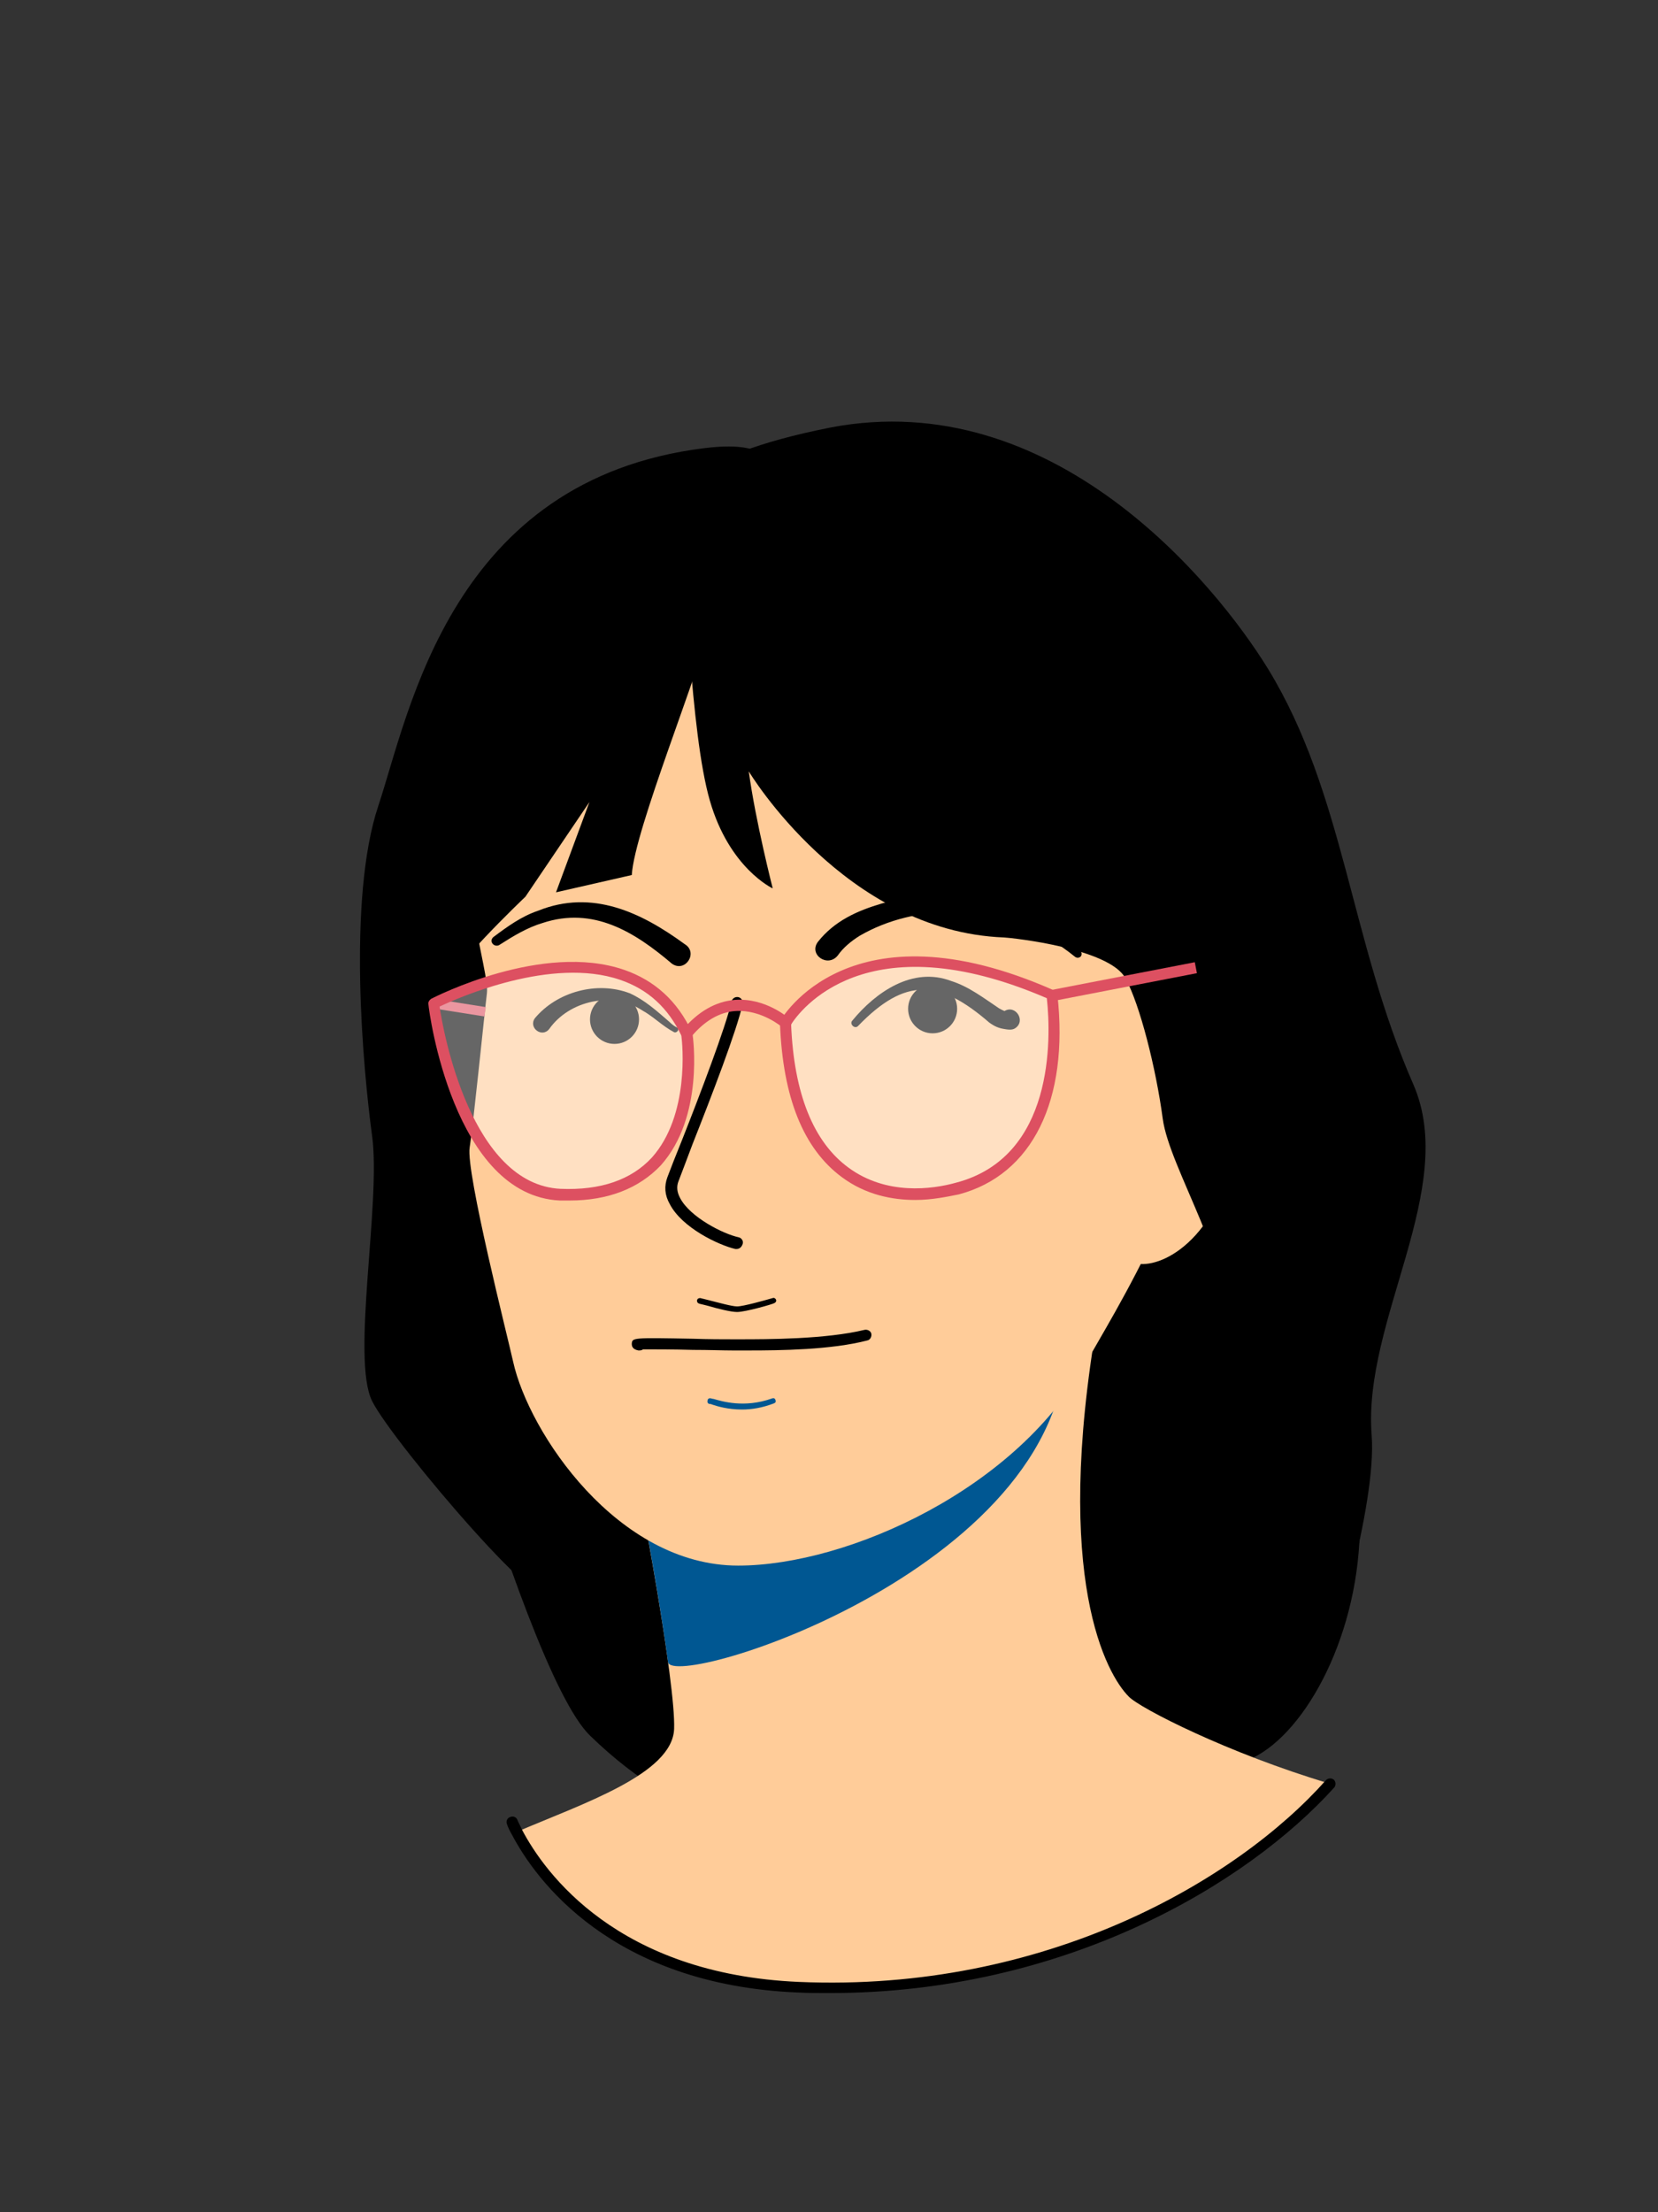 <?xml version="1.0" encoding="utf-8"?>
<!-- Generator: Adobe Illustrator 26.0.1, SVG Export Plug-In . SVG Version: 6.00 Build 0)  -->
<svg version="1.1" id="Layer_1" xmlns="http://www.w3.org/2000/svg" xmlns:xlink="http://www.w3.org/1999/xlink" x="0px" y="0px"
	 viewBox="0 0 297.6 396.9" style="enable-background:new 0 0 297.6 396.9;" xml:space="preserve">
<rect x="0" y="0" width="297.6" height="396.9" fill="#333333" stroke="none"/>
<style type="text/css">
	.st0{display:none;}
	.st1{display:none;fill:none;stroke:#000000;stroke-miterlimit:10;}
	.st2{fill:#FFCC99;}
	.st3{fill:#005792;}
	.st4{opacity:0.4;enable-background:new    ;}
	.st5{fill:#FFFFFF;}
	.st6{fill:#DD5061;}
</style>
<g id="Layer_2_00000021107674182179260990000000882451360082432945_" class="st0">
</g>
<line class="st1" x1="1365" y1="-2041.9" x2="1365" y2="-1823.3"/>
<line class="st1" x1="1294.3" y1="-1930.8" x2="1448.5" y2="-1930.8"/>
<g>
	<g>
		<path d="M105.9,311.4C93.3,299.2,69,207.2,66.8,193.9c-2.2-13.4,28.4-139.6,94.6-106.7s83.7,169.9,82.6,189.5
			c-1.1,19.6-11.3,36.4-20.9,39.4C182.2,328.8,139.8,344.4,105.9,311.4z"/>
	</g>
	<g>
		<path class="st2" d="M238.6,320c-13.6,15.2-47.3,38.5-95.4,36.5c-33.1-1.4-46.3-19.9-50.5-27.8c11.9-5.1,28-10.4,28.3-18.5
			c0.3-8.2-6.1-42.6-7.6-49.1c0,0,88.5-53,83.6-24.4c-8.1,46.7,1.7,63.8,5.6,67.7C204.6,306.5,220.5,314.6,238.6,320z"/>
	</g>
	<g>
		<path class="st3" d="M113.4,261.2c1.1,4.6,4.7,23.6,6.5,37c0.7,5.3,73.5-17.3,71.4-59.4C189.8,209.8,113.4,261.2,113.4,261.2z"/>
	</g>
	<g>
		<path class="st2" d="M85.1,140.7c-3.5,17.2,2.8,33.4,2.3,37.5s-2.4,23.2-3.1,27.7c-0.7,4.4,6.9,34.3,7.8,38.4
			c2.8,12.7,18.7,36.6,40.4,36.6c19.7,0,50.5-13.9,62.7-36.8c3.4-6.4,23-36.8,21.8-59.3s-0.3-40.2-13.2-55.3
			C139.7,53.8,91.6,108.4,85.1,140.7z"/>
	</g>
	<g>
		<path class="st2" d="M211,186.1c6.1-1.3,11.9-10.4,15.8,0c3.5,9.3-5.5,25.7-9.7,32.2c-6.4,10.1-15.8,10.1-15.5,5.7
			S211,186.1,211,186.1z"/>
	</g>
	<g>
		<path d="M121.8,89.3c1.3,13.7,2.1,42.1,5.6,54.3c3.5,12.2,11.3,15.8,11.3,15.8s-3.1-12.1-4.3-21c0,0,17.2,28.7,45.8,29.8
			c1.8,0.1,18.9,2,21.8,7.3c2.6,4.7,5.5,16.2,6.7,25.2s12.8,26.2,12.5,41s17.1,56.4,17.1,56.4s8.9-27.9,7.9-40.6
			c-1.6-20.7,15.6-44.2,7.5-62.9c-11.4-26-12.4-52.2-26.1-74.6c-9.6-15.6-38.7-50.9-78.5-43.3C122.2,82,121.8,89.3,121.8,89.3z"/>
	</g>
	<g>
		<path d="M113.4,157c0.5-8.2,12.2-36.5,14.4-46.1c2.1-9.6,24.6-33.7-1.3-30.5c-45.6,5.6-53,47.4-58.6,64.2s-2.7,47.5-1.1,59.3
			c1.6,11.9-3.8,39.9,0,47.5c3.8,7.6,34.2,43,30.7,32.6s-21.7-70.7-23.4-78.5c-1.6-7.7,2.1-20.3,3.9-25.6s16.3-19,16.3-19l11.5-17
			l-6,16.2L113.4,157z"/>
	</g>
	<g>
		<circle cx="167.4" cy="181" r="4.4"/>
	</g>
	<g>
		<circle cx="110.3" cy="182.9" r="4.4"/>
	</g>
	<g>
		<g>
			<path d="M153,183.1c4.2-5.1,10.8-9.7,17.7-7.1c3.2,1,5.9,3.1,8.6,4.9c0.5,0.3,1,0.5,1,0.5c2-1.2,3.9,1.8,1.9,3.1
				c-0.6,0.4-1.5,0.2-2.1,0.1c-1.2-0.2-1.9-0.7-2.5-1.1c-9-7.8-15.1-8.2-23.6,0.6C153.4,184.7,152.4,183.7,153,183.1L153,183.1z"/>
		</g>
	</g>
	<g>
		<g>
			<path d="M146.8,169c3-3.8,7.1-5.6,11.5-6.9c10.3-2.9,21.7-1.2,30.6,4.6c1.8,1.2,3.4,2.5,5,3.9c0.3,0.3,0.3,0.7,0.1,1
				c-0.3,0.3-0.7,0.3-1,0.1c-1.6-1.3-3.2-2.4-4.9-3.4c-10.2-5.9-23.6-6.3-33.8-0.4c-1.6,1-3,2.2-3.9,3.5
				C148.6,173.7,145.1,171.3,146.8,169L146.8,169z"/>
		</g>
	</g>
	<g>
		<g>
			<path d="M121,185.2c-2.1-1.1-3.7-2.8-5.7-3.9c-5.3-3.5-13.1-1.8-16.7,3.3c-1.3,1.7-3.8-0.2-2.6-1.9c4-4.8,11.2-6.7,17-4.5
				c2.7,1.2,4.9,3.2,7.1,5.1c0.4,0.4,0.9,0.8,1.3,1C122.1,184.5,121.6,185.4,121,185.2L121,185.2z"/>
		</g>
	</g>
	<g>
		<g>
			<path d="M120.6,172.9c-6.7-5.7-14.1-10.3-23.2-7.3c-2.7,0.8-5.2,2.3-7.7,3.9c-0.4,0.3-1,0.2-1.3-0.2c-0.3-0.4-0.2-0.9,0.2-1.2
				c2.4-1.8,5-3.7,8-4.7c9.7-3.9,18.5,0.3,26.3,6C125.4,170.9,123,174.6,120.6,172.9L120.6,172.9z"/>
		</g>
	</g>
	<g>
		<path d="M132.2,224.1c-0.1,0-0.2,0-0.2,0c-3-0.7-9.6-3.8-11.8-8.1c-0.9-1.6-1-3.2-0.4-4.8c0.6-1.6,1.5-3.9,2.6-6.6
			c3.2-8.1,7.9-20.4,8.9-24.9c0.1-0.5,0.6-0.9,1.2-0.8c0.5,0.1,0.9,0.6,0.8,1.2c-1,4.7-5.6,16.6-9,25.2c-1,2.7-1.9,5-2.5,6.6
			c-0.4,1-0.3,2,0.3,3.1c1.8,3.4,7.7,6.4,10.5,7c0.5,0.1,0.9,0.7,0.7,1.2C133.1,223.8,132.7,224.1,132.2,224.1z"/>
	</g>
	<g class="st4">
		<path class="st5" d="M141,183.5c0,0,11.4-21.1,47.8-5c1.7,15-2.2,30.8-17,34.7C159.5,216.5,142.1,213.1,141,183.5z"/>
	</g>
	<g>
		<path class="st6" d="M164.3,215.3c-4.1,0-8.9-0.9-13.2-4.1c-6.9-5.1-10.6-14.3-11.1-27.6c0-0.2,0-0.4,0.1-0.5
			c0.1-0.2,12.3-21.7,49.1-5.4c0.3,0.1,0.5,0.4,0.6,0.8c2.1,18.9-4.5,32.3-17.7,35.8C170.1,214.7,167.3,215.3,164.3,215.3z
			 M142,183.8c0.5,12.4,4,21.1,10.3,25.7c6.8,5,15,3.9,19.3,2.7c17.6-4.6,17.1-25.8,16.3-33.1C155.2,165,143.4,181.6,142,183.8z"/>
	</g>
	<g>
		
			<rect x="81.4" y="176" transform="matrix(0.156 -0.988 0.988 0.156 -109.125 233.844)" class="st6" width="1.7" height="9.6"/>
	</g>
	<g class="st4">
		<path class="st5" d="M123.2,185.5c0,0,4.5,30.1-22.7,28.8C82,213.4,77.8,180,77.8,180S112.3,162.2,123.2,185.5z"/>
	</g>
	<g>
		<path class="st6" d="M102.2,215.4c-0.6,0-1.1,0-1.7,0c-19.1-0.9-23.5-33.8-23.6-35.2c-0.1-0.4,0.2-0.8,0.5-1
			c0.8-0.4,20-10.2,34.6-5.2c5.5,1.9,9.6,5.6,12.2,11.2c0,0.1,0.1,0.2,0.1,0.3c0.1,0.6,2.1,14.9-5.7,23.6
			C114.7,213.2,109.2,215.4,102.2,215.4z M78.9,180.6c0.7,4.8,5.7,31.9,21.7,32.7c7.2,0.3,12.7-1.6,16.4-5.6
			c6.8-7.6,5.5-20.4,5.3-21.9c-2.4-5-6-8.3-11-10C99,171.6,82.3,179,78.9,180.6z"/>
	</g>
	<g>
		
			<rect x="188.6" y="175" transform="matrix(0.982 -0.19 0.19 0.982 -29.823 41.624)" class="st6" width="26.3" height="2"/>
	</g>
	<g>
		<path d="M134.4,242.3c-0.6,0-1.2,0-1.7,0l-1.2,0c-1.7,0-4.3-0.1-7.1-0.1c-3.2-0.1-7.3-0.1-9-0.1c-0.2,0.2-0.5,0.2-0.8,0.2
			c-1.1-0.2-1.2-0.8-1.2-1.2c0.1-1.1,0.1-1.1,11-0.9c2.8,0.1,5.4,0.1,7.1,0.1l1.2,0c5,0,15.5,0,22.5-1.7c0.5-0.1,1.1,0.2,1.2,0.7
			c0.1,0.5-0.2,1.1-0.7,1.2C149.2,242.2,140,242.3,134.4,242.3z"/>
	</g>
	<g>
		<path d="M132.3,235.4c-1.1,0-3.5-0.6-5.2-1.1c-0.7-0.2-1.3-0.3-1.6-0.4c-0.3-0.1-0.4-0.3-0.4-0.6c0.1-0.3,0.3-0.4,0.6-0.4
			c0.3,0.1,0.9,0.2,1.6,0.4c1.6,0.4,4.1,1.1,5,1.1c1.1,0,5-1.1,6.4-1.5c0.3-0.1,0.5,0.1,0.6,0.3c0.1,0.3-0.1,0.5-0.3,0.6
			C138.7,234,133.8,235.4,132.3,235.4z"/>
	</g>
	<g>
		<path class="st3" d="M133.2,252.9c-2.6,0-4.5-0.6-5.4-0.9c-0.2-0.1-0.3-0.1-0.4-0.1c-0.3,0-0.5-0.3-0.4-0.6c0-0.3,0.3-0.5,0.6-0.4
			c0.1,0,0.3,0.1,0.5,0.1c1.4,0.4,5.5,1.7,10.5-0.1c0.3-0.1,0.5,0,0.6,0.3c0.1,0.3,0,0.5-0.3,0.6
			C136.8,252.6,134.9,252.9,133.2,252.9z"/>
	</g>
	<g>
		<path class="st6" d="M123.2,186.4c-0.2,0-0.5-0.1-0.6-0.2c-0.4-0.4-0.5-1-0.1-1.4c2.8-3.3,5.9-5.1,9.4-5.4
			c5.5-0.4,9.6,3.2,9.8,3.4c0.4,0.4,0.5,1,0.1,1.4c-0.4,0.4-1,0.5-1.4,0.1c0,0-3.7-3.2-8.4-2.9c-2.9,0.2-5.6,1.8-8,4.7
			C123.8,186.3,123.5,186.4,123.2,186.4z"/>
	</g>
	<g>
		<path d="M148.9,357.6c-1.9,0-3.8,0-5.7-0.1c-33.5-1.4-47.1-20.3-51.3-28.3c-0.4-0.7-0.7-1.3-0.9-1.9c-0.2-0.5,0-1.1,0.6-1.3
			c0.5-0.2,1.1,0,1.3,0.6c0.2,0.5,0.5,1,0.8,1.7c4.1,7.8,17.2,25.9,49.7,27.3c44.3,1.9,78.7-18.3,94.6-36.2c0.4-0.4,1-0.4,1.4-0.1
			c0.4,0.4,0.4,1,0.1,1.4C223.8,338.1,191.1,357.6,148.9,357.6z"/>
	</g>
</g>
</svg>
